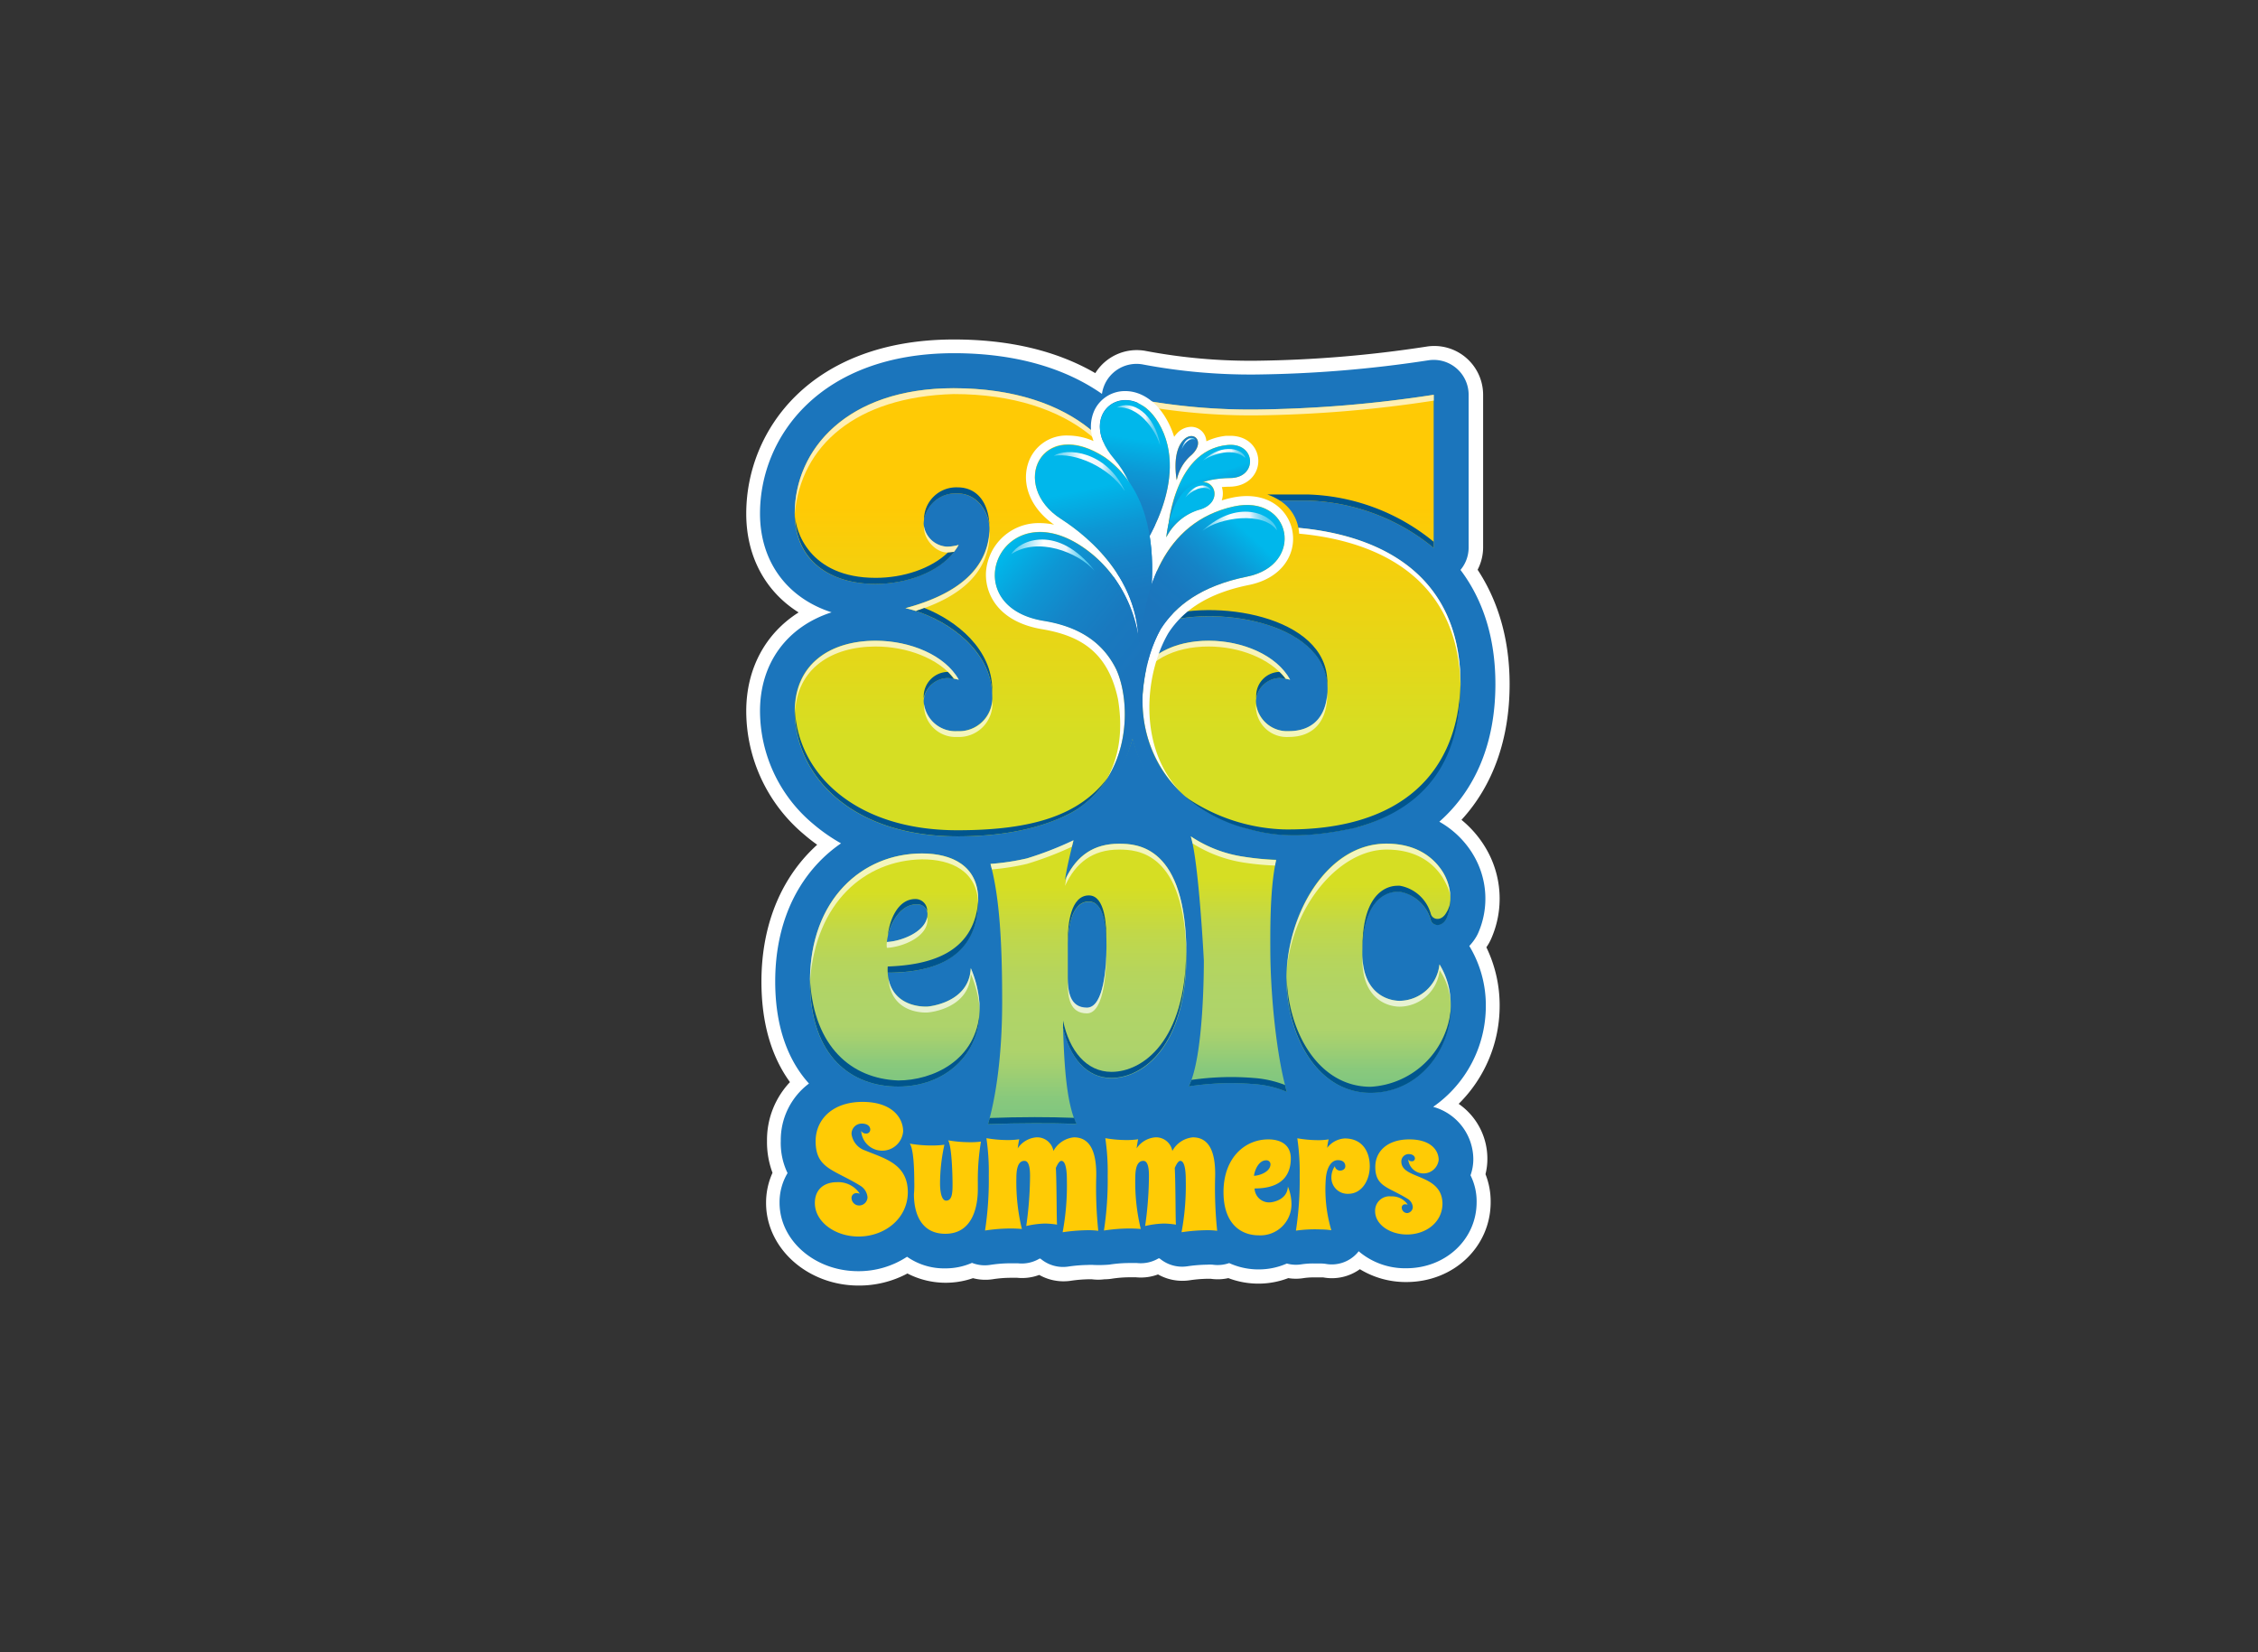<svg id="Layer_1" data-name="Layer 1" xmlns="http://www.w3.org/2000/svg" xmlns:xlink="http://www.w3.org/1999/xlink" viewBox="0 0 410 300"><rect x="0" y="0" width="410" height="300" fill="#333333" stroke="none"/><defs><style>.cls-1{fill:#fff;}.cls-2{fill:#1b75bc;}.cls-3{fill:#ffcb05;}.cls-4{fill:url(#linear-gradient);}.cls-5{opacity:0.7;}.cls-6{fill:#00558e;}.cls-7{fill:url(#New_Gradient_Swatch_5);}.cls-8{fill:url(#linear-gradient-2);}.cls-9{fill:url(#New_Gradient_Swatch_5-2);}.cls-10{fill:url(#New_Gradient_Swatch_5-3);}.cls-11{fill:url(#New_Gradient_Swatch_5-4);}.cls-12{fill:url(#linear-gradient-3);}.cls-13{fill:url(#linear-gradient-4);}.cls-14{fill:url(#linear-gradient-5);}.cls-15{fill:url(#linear-gradient-6);}.cls-16{fill:url(#New_Gradient_Swatch_5-5);}.cls-17{fill:url(#New_Gradient_Swatch_5-6);}.cls-18{fill:url(#New_Gradient_Swatch_5-7);}.cls-19{fill:url(#linear-gradient-7);}.cls-20{fill:url(#linear-gradient-8);}.cls-21{fill:url(#linear-gradient-9);}.cls-22{fill:url(#linear-gradient-10);}.cls-23{fill:url(#linear-gradient-11);}.cls-24{fill:url(#linear-gradient-12);}.cls-25{fill:url(#linear-gradient-13);}</style><linearGradient id="linear-gradient" x1="204.76" y1="76.35" x2="204.76" y2="219.14" gradientUnits="userSpaceOnUse"><stop offset="0.11" stop-color="#ffca05"/><stop offset="0.4" stop-color="#d6de23"/><stop offset="0.4" stop-color="#d6de23"/><stop offset="0.58" stop-color="#d6de23"/><stop offset="0.6" stop-color="#d0dc2e"/><stop offset="0.64" stop-color="#c1d849"/><stop offset="0.69" stop-color="#b6d55c"/><stop offset="0.74" stop-color="#b0d467"/><stop offset="0.79" stop-color="#aed36b"/><stop offset="0.81" stop-color="#a4d070"/><stop offset="0.85" stop-color="#89c97c"/><stop offset="0.9" stop-color="#76c484"/><stop offset="0.95" stop-color="#6bc189"/><stop offset="1" stop-color="#67c08b"/></linearGradient><linearGradient id="New_Gradient_Swatch_5" x1="324.7" y1="94.81" x2="322.81" y2="117.21" gradientTransform="translate(-111.2 -36.82) rotate(3.88)" gradientUnits="userSpaceOnUse"><stop offset="0" stop-color="#00b7eb"/><stop offset="0.04" stop-color="#02b2e7"/><stop offset="0.27" stop-color="#0d97d4"/><stop offset="0.5" stop-color="#1584c7"/><stop offset="0.74" stop-color="#1979bf"/><stop offset="1" stop-color="#1b75bc"/></linearGradient><linearGradient id="linear-gradient-2" x1="384.48" y1="-2.54" x2="398.23" y2="31.52" gradientTransform="translate(-181.52 24.63) rotate(9.98)" gradientUnits="userSpaceOnUse"><stop offset="0" stop-color="#00b7eb"/><stop offset="0.03" stop-color="#02b2e7"/><stop offset="0.2" stop-color="#0d97d4"/><stop offset="0.37" stop-color="#1584c7"/><stop offset="0.54" stop-color="#1979bf"/><stop offset="0.73" stop-color="#1b75bc"/></linearGradient><linearGradient id="New_Gradient_Swatch_5-2" x1="1886.61" y1="-1353.4" x2="1898.66" y2="-1353.4" gradientTransform="matrix(0.32, 0.95, 0.95, -0.32, 897.01, -2137.48)" xlink:href="#New_Gradient_Swatch_5"/><linearGradient id="New_Gradient_Swatch_5-3" x1="1891.63" y1="-1357.6" x2="1899.22" y2="-1357.6" gradientTransform="matrix(0.32, 0.95, 0.95, -0.32, 897.01, -2137.48)" xlink:href="#New_Gradient_Swatch_5"/><linearGradient id="New_Gradient_Swatch_5-4" x1="2075.61" y1="-1729.38" x2="2080.82" y2="-1729.38" gradientTransform="matrix(0.59, 0.81, 0.81, -0.59, 378.18, -2615.82)" xlink:href="#New_Gradient_Swatch_5"/><linearGradient id="linear-gradient-3" x1="162.49" y1="94.33" x2="162.49" y2="210.78" xlink:href="#linear-gradient"/><linearGradient id="linear-gradient-4" x1="197.42" y1="78.83" x2="197.42" y2="220.52" xlink:href="#linear-gradient"/><linearGradient id="linear-gradient-5" x1="224.74" y1="85.4" x2="224.74" y2="213.04" xlink:href="#linear-gradient"/><linearGradient id="linear-gradient-6" x1="248.54" y1="88.41" x2="248.54" y2="212.84" xlink:href="#linear-gradient"/><linearGradient id="New_Gradient_Swatch_5-5" x1="227.11" y1="97.29" x2="212.73" y2="113.13" gradientTransform="matrix(1, 0, 0, 1, 0, 0)" xlink:href="#New_Gradient_Swatch_5"/><linearGradient id="New_Gradient_Swatch_5-6" x1="176.5" y1="107.69" x2="200.73" y2="127.57" gradientTransform="matrix(1, 0, 0, 1, 0, 0)" xlink:href="#New_Gradient_Swatch_5"/><linearGradient id="New_Gradient_Swatch_5-7" x1="192.59" y1="148.32" x2="192.69" y2="148.4" gradientTransform="matrix(1, 0, 0, 1, 0, 0)" xlink:href="#New_Gradient_Swatch_5"/><linearGradient id="linear-gradient-7" x1="183.63" y1="100.8" x2="198.74" y2="100.8" gradientUnits="userSpaceOnUse"><stop offset="0" stop-color="#4ccbf1"/><stop offset="0.39" stop-color="#fff"/><stop offset="0.52" stop-color="#f3f9fd"/><stop offset="0.66" stop-color="#eaf5fc"/><stop offset="0.68" stop-color="#d5effb"/><stop offset="0.73" stop-color="#abe4f8"/><stop offset="0.78" stop-color="#89dbf5"/><stop offset="0.83" stop-color="#6ed4f3"/><stop offset="0.89" stop-color="#5bcff2"/><stop offset="0.94" stop-color="#50ccf1"/><stop offset="1" stop-color="#4ccbf1"/></linearGradient><linearGradient id="linear-gradient-8" x1="292.99" y1="-15.87" x2="300.59" y2="-15.87" gradientTransform="translate(-74.5 67.75) rotate(5.95)" xlink:href="#linear-gradient-7"/><linearGradient id="linear-gradient-9" x1="290.51" y1="-8.78" x2="294.96" y2="-8.78" gradientTransform="translate(-74.5 67.75) rotate(5.95)" xlink:href="#linear-gradient-7"/><linearGradient id="linear-gradient-10" x1="28.76" y1="312.87" x2="31.52" y2="312.87" gradientTransform="translate(122.51 -219.68) rotate(-11.74)" xlink:href="#linear-gradient-7"/><linearGradient id="linear-gradient-11" x1="202.78" y1="77.22" x2="210.67" y2="77.22" xlink:href="#linear-gradient-7"/><linearGradient id="linear-gradient-12" x1="265.73" y1="-16.66" x2="279.25" y2="-16.66" gradientTransform="translate(-74.86 73.05) rotate(6.1)" xlink:href="#linear-gradient-7"/><linearGradient id="linear-gradient-13" x1="115.15" y1="205.64" x2="128.58" y2="205.64" gradientTransform="translate(77.79 -93.29) rotate(-7.34)" xlink:href="#linear-gradient-7"/></defs><title>identities</title><path class="cls-1" d="M269.89,172q.22-.32.42-.66a8.83,8.83,0,0,0,.44-.86,18,18,0,0,0-1.06-16.64l-.24-.39a19.42,19.42,0,0,0-4.08-4.59c5.73-6.23,8.74-14.68,8.74-24.62,0-8-2-15-5.81-20.79a8.89,8.89,0,0,0,1-4V71.69a8.87,8.87,0,0,0-10.32-8.75,219.35,219.35,0,0,1-31,2.56,102.45,102.45,0,0,1-19.84-1.76,8.87,8.87,0,0,0-8.82,3.37c-.16.21-.3.42-.44.64-7-4.06-15.61-6.11-25.66-6.11-25.91,0-37.72,16.39-37.72,31.63,0,7.75,3.47,14.14,9.51,17.93-6,3.79-9.51,10.18-9.51,17.93a29.27,29.27,0,0,0,10.6,22.47q1.08.93,2.28,1.78-.8.73-1.55,1.51c-5.61,5.9-8.57,14-8.57,23.33,0,7.39,1.74,13.52,5.18,18.26a15.29,15.29,0,0,0-4.17,10.71,15.88,15.88,0,0,0,1,5.76,13.13,13.13,0,0,0-1.17,5.47c0,8.25,7.54,15,16.81,15a18.67,18.67,0,0,0,8.86-2.19,15.18,15.18,0,0,0,11.9.85,8.83,8.83,0,0,0,3.6.19,21.46,21.46,0,0,1,3.26-.26c.58,0,1,0,1.17,0a8.89,8.89,0,0,0,4-.52,9,9,0,0,0,5.68,1.07,24.54,24.54,0,0,1,3.28-.28c.4,0,.58,0,.59,0a8.84,8.84,0,0,0,2.3,0,8.45,8.45,0,0,0,1.3-.1,21.45,21.45,0,0,1,3.26-.26c.58,0,1,0,1.16,0a8.9,8.9,0,0,0,4-.52,9,9,0,0,0,5.68,1.07,24.54,24.54,0,0,1,3.28-.28c.4,0,.59,0,.59,0a8.88,8.88,0,0,0,3.22-.12,15.37,15.37,0,0,0,5.52,1,15.16,15.16,0,0,0,5.36-1,8.67,8.67,0,0,0,2.77,0,12.27,12.27,0,0,1,1.9-.13h1c.33,0,.57,0,.67,0a8.7,8.7,0,0,0,6.66-1.49,16,16,0,0,0,8.44,2.33c8.59,0,15.31-6.38,15.31-14.52a13.44,13.44,0,0,0-.94-5.06,11.26,11.26,0,0,0,.34-2.77,12.08,12.08,0,0,0-5.21-10,25,25,0,0,0,7.44-17.91A24.14,24.14,0,0,0,269.89,172Z"/><path class="cls-2" d="M269.79,182.76a20.79,20.79,0,0,0-3-11,9.1,9.1,0,0,0,1.28-1.7,6.45,6.45,0,0,0,.32-.62,15.52,15.52,0,0,0-.95-14.35l-.17-.28a16.8,16.8,0,0,0-5.92-5.61c6.59-5.83,10.18-14.32,10.18-25,0-8.2-2.16-15.18-6.34-20.72a6.33,6.33,0,0,0,1.48-4.08V71.68a6.34,6.34,0,0,0-7.37-6.25A221.75,221.75,0,0,1,227.93,68a105,105,0,0,1-20.33-1.81,6.34,6.34,0,0,0-7.51,5.33c-6.4-4.48-15.31-7.39-26.92-7.39C149,64.16,138,79.24,138,93.25c0,8.79,5,15.36,13,17.93-8,2.57-13,9.14-13,17.93a26.77,26.77,0,0,0,9.71,20.54,31.81,31.81,0,0,0,5,3.48,25.61,25.61,0,0,0-4.08,3.48c-5.15,5.42-7.87,12.89-7.87,21.59,0,8.49,2.47,14.5,6.13,18.54a12.81,12.81,0,0,0-5.12,10.43A12.6,12.6,0,0,0,143,213a10.31,10.31,0,0,0-1.45,5.38c0,6.85,6.4,12.43,14.27,12.43a16,16,0,0,0,8.88-2.62,11.71,11.71,0,0,0,6.92,2.11,12,12,0,0,0,4.87-1,6.31,6.31,0,0,0,3.3.37,24,24,0,0,1,3.65-.29c.85,0,1.39,0,1.39,0h0a6.32,6.32,0,0,0,3.92-.85l.17,0a6.34,6.34,0,0,0,5,1.45,26.83,26.83,0,0,1,3.65-.3,7.1,7.1,0,0,1,1,0,22.51,22.51,0,0,0,2.84-.06,24,24,0,0,1,3.65-.29c.85,0,1.39,0,1.39,0h0a6.32,6.32,0,0,0,3.92-.85l.17,0a6.34,6.34,0,0,0,5,1.45,26.83,26.83,0,0,1,3.65-.3,7.1,7.1,0,0,1,1,0,6.34,6.34,0,0,0,3-.29,12.84,12.84,0,0,0,5.35,1.15,12.65,12.65,0,0,0,5.12-1.07,6.19,6.19,0,0,0,2.62.15,14.64,14.64,0,0,1,2.29-.16h1.06a9.29,9.29,0,0,1,1,.06,6.21,6.21,0,0,0,5.79-1.93c.1-.11.19-.23.28-.35a13,13,0,0,0,8.64,3.09c7.16,0,12.78-5.26,12.78-12a10.58,10.58,0,0,0-1.11-4.88,8.67,8.67,0,0,0,.51-3,9.93,9.93,0,0,0-7.29-9.43A22.3,22.3,0,0,0,269.79,182.76Z"/><path class="cls-3" d="M157.13,208.91a3.67,3.67,0,0,1-2.51-3,1.85,1.85,0,0,1,1.84-1.9c1.21,0,1.56.63,1.56,1.08a.72.72,0,0,1-.79.73,1,1,0,0,1-.86-.48,3.82,3.82,0,0,0,7.62.09c0-2.47-2-5.36-7.39-5.36s-8.5,3.17-8.5,7.14c0,5,3.3,5.11,8.12,8.09a2.71,2.71,0,0,1,1.3,2.09,1.53,1.53,0,0,1-1.46,1.49,1.37,1.37,0,0,1-1.43-1.24.86.86,0,0,1,.92-1,2.14,2.14,0,0,1,.57.1,4.68,4.68,0,0,0-4.16-2.09c-2.25,0-4,1.24-4,3.78,0,3.43,3.68,6.09,7.93,6.09,4.73,0,8.95-3.24,8.95-8.09C164.8,211.29,160.55,210.34,157.13,208.91Z"/><path class="cls-3" d="M175.94,207.39a22.48,22.48,0,0,1-3.77-.34c.77,1.45.79,7.83.79,7.83,0,1.48,0,3.12-1.16,3.12-.88,0-1.11-1.79-1.11-3.15a33.23,33.23,0,0,1,.79-7,17.56,17.56,0,0,1-2.38.14,23.29,23.29,0,0,1-3.91-.34c.71,1,.82,4.74.82,6.95a18,18,0,0,1-.06,2.24c0,3.46,1.28,7.18,5.7,7.18,5.16,0,5.9-5.33,5.9-8.06,0-.43,0-.88,0-1.33a42,42,0,0,1,.57-7.35A14,14,0,0,1,175.94,207.39Z"/><path class="cls-3" d="M195,206.51a4.74,4.74,0,0,0-3.72,2.47,3,3,0,0,0-3.09-2.47,4.51,4.51,0,0,0-3.4,2c.09-.62.17-1.16.28-1.65a14,14,0,0,1-2.16.14,22.54,22.54,0,0,1-3.8-.34,41.92,41.92,0,0,1,.43,6.84,60.42,60.42,0,0,1-.68,9.93,30.51,30.51,0,0,1,4.62-.37c1.28,0,2.07.09,2.07.09a36,36,0,0,1-1-9.25c0-1.65.28-3.12,1.47-3.12s1,2.78,1,3.6a65.79,65.79,0,0,1-.68,8.23,16.72,16.72,0,0,1,3.43-.45,15.9,15.9,0,0,1,2.18.2c-.11,0-.06-7.21-.23-10.3.34-.77.68-1.28,1-1.28,1,0,1,2.78,1,3.6a46,46,0,0,1-.77,9.36,33.43,33.43,0,0,1,4.57-.37,13.23,13.23,0,0,1,1.9.11,75.23,75.23,0,0,1-.37-9.81C199.15,208.64,197.65,206.51,195,206.51Z"/><path class="cls-3" d="M216.59,206.51a4.74,4.74,0,0,0-3.72,2.47,3,3,0,0,0-3.09-2.47,4.51,4.51,0,0,0-3.4,2c.09-.62.17-1.16.28-1.65a14,14,0,0,1-2.16.14,22.54,22.54,0,0,1-3.8-.34,41.93,41.93,0,0,1,.43,6.84,60.42,60.42,0,0,1-.68,9.93,30.51,30.51,0,0,1,4.62-.37c1.28,0,2.07.09,2.07.09a36,36,0,0,1-1-9.25c0-1.65.28-3.12,1.47-3.12s1,2.78,1,3.6a65.79,65.79,0,0,1-.68,8.23,16.72,16.72,0,0,1,3.43-.45,15.9,15.9,0,0,1,2.18.2c-.11,0-.06-7.21-.23-10.3.34-.77.68-1.28,1-1.28,1,0,1,2.78,1,3.6a46,46,0,0,1-.77,9.36,33.43,33.43,0,0,1,4.57-.37,13.23,13.23,0,0,1,1.9.11,75.23,75.23,0,0,1-.37-9.81C220.76,208.64,219.25,206.51,216.59,206.51Z"/><path class="cls-3" d="M230.69,218.31a2.64,2.64,0,0,1-2.89-2.52c5.19,0,6.58-2.67,6.58-5.45,0-2.55-1.93-3.46-4.08-3.46-4.31,0-8.14,3.4-8.14,9.56,0,5.7,3.09,7.86,6.41,7.86a5.64,5.64,0,0,0,5.93-5.7,8.32,8.32,0,0,0-.65-3.15C233.72,218.08,230.69,218.31,230.69,218.31Zm-.79-7.63a.73.73,0,0,1,.79.71c0,1.33-1.9,2.07-3,2.1C227.85,212.32,228.62,210.68,229.89,210.68Z"/><path class="cls-3" d="M244.17,206.71a4.32,4.32,0,0,0-3.18,1.7,10.78,10.78,0,0,1,.26-1.53,11.6,11.6,0,0,1-2,.14,21.83,21.83,0,0,1-3.69-.34,41.92,41.92,0,0,1,.43,6.84,60.42,60.42,0,0,1-.68,9.93,24.27,24.27,0,0,1,4.43-.22,13.82,13.82,0,0,1,2,.15,26,26,0,0,1-1-9.41c.17-2,1-3.32,2.18-3.32s1.36.71,1.36,1.11-.34.79-1,.79a1,1,0,0,1-.91-.79,3.62,3.62,0,0,0-.62,2,2.93,2.93,0,0,0,3.06,3c2.5,0,3.91-2.5,3.91-5S247.49,206.71,244.17,206.71Z"/><path class="cls-3" d="M254.45,210.91a1.33,1.33,0,0,1,1.31-1.36c.88,0,1.16.48,1.16.79a.53.53,0,0,1-.6.51.68.68,0,0,1-.62-.34,2.78,2.78,0,0,0,5.53.11c0-1.73-1.39-3.74-5.33-3.74s-6.18,2.13-6.18,5c0,3.6,2.38,3.63,5.87,5.79a1.9,1.9,0,0,1,.94,1.48,1.12,1.12,0,0,1-1,1.11,1,1,0,0,1-1-.91.59.59,0,0,1,.65-.68,2.22,2.22,0,0,1,.43.06,3.41,3.41,0,0,0-3-1.5,2.61,2.61,0,0,0-2.92,2.69c0,2.41,2.67,4.23,5.79,4.23,3.43,0,6.44-2.21,6.44-5.64C261.82,213,254.45,214.2,254.45,210.91Z"/><path class="cls-4" d="M232.39,90.89h5a37.75,37.75,0,0,1,22.93,8.59V71.68a226.42,226.42,0,0,1-32.42,2.68,112,112,0,0,1-21.57-1.93c3.73,7.19,4,39.93,4,40.9,9.83-3.65,30.72-.54,30.72,11.7,0,4.62-2.26,7.73-7,7.73a5.67,5.67,0,0,1-6-5.47,4.41,4.41,0,0,1,4.18-4.19,8,8,0,0,1,2,.32c-2.48-4.51-8.7-7.08-14.8-7.08S208,118.85,206,124c-1.51-8-7.49-10.93-13.48-12.5,6.69-1.29,13.84-7.51,13.84-16.64,0-12.45-11.18-24.37-33.22-24.37-19.38,0-28.84,11.16-28.84,22.76,0,8.59,6.46,12.77,14.65,12.77,6.23,0,12.58-2.58,15.11-7.08a8.3,8.3,0,0,1-2.08.32,4.46,4.46,0,0,1-4.27-4.19,5.73,5.73,0,0,1,6.11-5.47c4.05,0,5.93,4.07,5.84,6.54-.27,7.13-5.71,11.71-15.29,14.29,6.26,1.33,15.75,7,15.8,16a6.07,6.07,0,0,1-6.35,6.33,5.74,5.74,0,0,1-6.11-5.47,4.46,4.46,0,0,1,4.27-4.19,8.3,8.3,0,0,1,2.08.32c-2.54-4.51-8.88-7.08-15.11-7.08-8.19,0-14.65,4.19-14.65,12.77,0,11.59,10.15,22.76,29.53,22.76,18.75,0,29.14-7.39,31.83-17.92,2.25,9.68,11.37,17.92,27.68,17.92,21.57,0,31.85-10.95,31.85-27.59,0-23.23-19.66-27.54-29.43-28.43A7.46,7.46,0,0,0,232.39,90.89Z"/><g class="cls-5"><path class="cls-1" d="M173.85,133.81a6.07,6.07,0,0,0,6.35-6.33c0-.18,0-.36,0-.53a6,6,0,0,1-6.33,5.81,5.78,5.78,0,0,1-6.08-4.92,3.5,3.5,0,0,0,0,.5A5.74,5.74,0,0,0,173.85,133.81Z"/><path class="cls-1" d="M206,125.06c2-5.15,7.22-7.67,13.45-7.67,5.51,0,11.1,2.11,14,5.84.26.05.54.11.83.19-2.48-4.51-8.7-7.08-14.8-7.08S208,118.85,206,124c-1.35-7.13-6.11-10.65-13.48-12.5-.82.07-1.59.16-2.32.2C197.4,113.28,204.5,117.08,206,125.06Z"/><path class="cls-1" d="M234,133.81c4.74,0,7-3.11,7-7.73,0-.13,0-.26,0-.39-.21,4.24-2.47,7.06-7,7.06a5.7,5.7,0,0,1-5.95-4.92c0,.24,0,.4,0,.56A5.59,5.59,0,0,0,234,133.81Z"/><path class="cls-1" d="M179.69,97.2a5.31,5.31,0,0,0,0-.71c-.43,6.93-5.84,11.41-15.26,13.94.6.13,1.23.3,1.89.5C174.69,108.27,179.44,103.84,179.69,97.2Z"/><path class="cls-1" d="M159,117.39c5.63,0,11.34,2.11,14.27,5.84.27.05.55.11.85.19-2.54-4.51-8.88-7.08-15.11-7.08-8.19,0-14.65,4.19-14.65,12.77,0,.16,0,.33,0,.49C144.61,121.39,151,117.39,159,117.39Z"/><path class="cls-1" d="M144.32,93.25c1.1-12.26,11-21.21,28.84-21.7,21.75,0,32.92,11.6,33.21,23.87,0-.19,0-.37,0-.56,0-12.45-11.18-24.37-33.22-24.37-19.38,0-28.84,11.16-28.84,22.76"/><path class="cls-1" d="M172,100.32a6.82,6.82,0,0,0,1.23-.13,9.92,9.92,0,0,0,.85-1.25,8.3,8.3,0,0,1-2.08.32,4.52,4.52,0,0,1-4.23-3.69C167.68,97.95,169.93,100.32,172,100.32Z"/><path class="cls-1" d="M227.93,75.42a226.42,226.42,0,0,0,32.42-2.68V71.68a226.42,226.42,0,0,1-32.42,2.68,112,112,0,0,1-21.57-1.93,9.68,9.68,0,0,1,.49,1.15A112.74,112.74,0,0,0,227.93,75.42Z"/></g><path class="cls-6" d="M190.22,111.7c1-.08,2-.2,2.43-.23a17.05,17.05,0,0,0,13.73-16.61C206.14,100.13,202.94,107.84,190.22,111.7Z"/><path class="cls-6" d="M232.39,90.89h5a37.75,37.75,0,0,1,22.93,8.59V98.37a37.75,37.75,0,0,0-22.93-8.59H230.1A10.51,10.51,0,0,1,232.39,90.89Z"/><path class="cls-6" d="M210.31,113.32c9.71-3.61,30.23-.6,30.7,11.29,0-.23,0-.46,0-.7,0-12.24-20.89-15.35-30.72-11.7"/><path class="cls-6" d="M173.85,88.49a5.86,5.86,0,0,0-6.07,6,5.77,5.77,0,0,1,6.07-4.89c3.67,0,5.55,3.34,5.8,5.8C179.56,91.95,177.91,88.5,173.85,88.49Z"/><path class="cls-6" d="M167.85,110.39l-1.55.55c6,1.9,13.47,7.09,13.87,14.91,0-.18,0-.36,0-.54C180.16,117.84,173.65,112.69,167.85,110.39Z"/><path class="cls-6" d="M159,104.92c5,0,10-1.64,13.1-4.58.22,0,.57-.06,1.16-.15-2.86,3.73-8.64,5.84-14.27,5.84-8.19,0-14.65-4.19-14.65-12.77C144.32,96.32,146.93,104.93,159,104.92Z"/><path class="cls-6" d="M172.1,122H172a4.46,4.46,0,0,0-4.27,4.19,4.6,4.6,0,0,0,0,.59,4.52,4.52,0,0,1,4.23-3.66,6.81,6.81,0,0,1,1.22.13A12.72,12.72,0,0,0,172.1,122Z"/><path class="cls-6" d="M232.31,122h-.09a4.33,4.33,0,0,0-4.12,4.16,4.22,4.22,0,0,0,0,.61,4.46,4.46,0,0,1,4.14-3.66,6.52,6.52,0,0,1,1.18.13A10.63,10.63,0,0,0,232.31,122Z"/><path class="cls-1" d="M203,126.94c.63,3.81.88,9.24-2,14.48,4.39-6.88,3.67-15.69,1.65-20h0c-2.21-4.43-6.2-7.59-13.08-8.72-17.09-2.8-7.1-25.07,8.76-12.09a24.64,24.64,0,0,1,8.35,14.7c-.78-11.25-9.6-18.27-14-21.1-9.62-6.19-3.53-18.75,8-11.15a18.18,18.18,0,0,1,4.16,4.17,18.7,18.7,0,0,0-2.6-4c-7.27-8.51,2.88-15.23,8.09-6.51,4.35,7.27.87,16-1.59,20.56a40.57,40.57,0,0,1,.37,8.83c2.18-6.34,6.5-12.32,14.92-14.16,10.51-2.3,13,10.6,2.4,12.74-8.37,1.69-13,5.32-15.66,9.49a27,27,0,0,0-3.07,9.69,23.14,23.14,0,0,0,6.73,20c-7.79-8-6.7-21.32-2.3-28.89,2.89-4.49,7.68-7.36,14.62-8.76,6.07-1.23,8.42-5.52,8-9.22-.33-3.34-3.09-6.93-8.36-6.93a12.87,12.87,0,0,0-2.74.31c-.62.13-1.22.3-1.81.48a4,4,0,0,0,.19-1.55,3.89,3.89,0,0,0-.17-.87q.69-.06,1.44-.07c3.43-.06,5.2-2.41,5.18-4.7s-1.78-4.54-5.11-4.54q-.35,0-.73,0a11,11,0,0,0-3.59,1,3,3,0,0,0-.17-.82,2.76,2.76,0,0,0-2.61-1.81,3.59,3.59,0,0,0-2.54,1.17,5.47,5.47,0,0,0-.53.65,15.8,15.8,0,0,0-1.54-3.46c-1.84-3.08-4.52-4.85-7.34-4.85a6.12,6.12,0,0,0-5.63,3.56,7.28,7.28,0,0,0-.13,5.51,11.84,11.84,0,0,0-4.63-1,7.29,7.29,0,0,0-7.31,5.26c-1.14,3.89.73,8.14,4.79,10.93a12.12,12.12,0,0,0-2.6-.29,9.57,9.57,0,0,0-9.76,8.68c-.33,4.06,2.15,9.27,10.22,10.59C196,115.41,201.16,118.23,203,126.94Zm11.92-47.07c1.85-1.89,4.13.43,1.27,2.89a8,8,0,0,0-2.51,4.43S212.65,82.18,214.91,79.87Zm7.94.93c5.25-.51,5.52,6,.48,6a16.8,16.8,0,0,0-4.8.69c2.49.2,3.12,4-.9,5.06a9.92,9.92,0,0,0-5.86,5,17.69,17.69,0,0,1,.35-2.17C212.61,91.54,214.67,81.6,222.85,80.8Z"/><path class="cls-7" d="M206.84,100.46s9.71-13.33,3.51-23.7c-5.21-8.72-15.37-2-8.09,6.51C206.79,88.58,207.62,96,206.84,100.46Z"/><path class="cls-8" d="M206.51,120.19s9-26.42-5.82-37.08c-11.53-7.6-17.63,5-8,11.15C197.67,97.47,208.39,106.1,206.51,120.19Z"/><path class="cls-9" d="M212,96.92s.72-15.13,10.88-16.12c5.25-.51,5.52,6,.48,6C213.27,87,213.54,92.72,212,96.92Z"/><path class="cls-10" d="M211.77,97.57s.59-7.6,5.13-9.7c3.71-1.72,5.52,3.52.73,4.73A9.92,9.92,0,0,0,211.77,97.57Z"/><path class="cls-11" d="M213.67,87.19s-1-5,1.24-7.32c1.85-1.89,4.13.43,1.27,2.89A8,8,0,0,0,213.67,87.19Z"/><path class="cls-12" d="M168.41,182.75c-.07,0-6.73.48-7.23-6.14,13,0,16.44-6.48,16.44-13.24,0-6.2-4.82-8.41-10.21-8.41-10.77,0-20.34,8.27-20.34,23.23,0,13.86,7.73,19.1,16,19.1,8.51,0,14.81-5.79,14.81-13.86a19.76,19.76,0,0,0-1.63-7.65C176,182.19,168.41,182.75,168.41,182.75Zm-2-18.54a1.79,1.79,0,0,1,2,1.72c0,3.24-4.75,5-7.37,5.1C161.32,168.2,163.24,164.2,166.43,164.2Z"/><path class="cls-13" d="M203.17,153.2c-4.82,0-7.87,2.41-9.78,6.59.28-2.34,1.54-7.18,1.54-7.18a62.3,62.3,0,0,1-8.46,3.25,43.28,43.28,0,0,1-6.62,1c1.7,6.24,2.12,14.77,2.12,25s-1.23,17.68-2.58,22.28c2.67-.11,5.52-.17,8.47-.17,2.64,0,5.19,0,7.61.14-2-4.12-2.26-12.11-2.45-17.64,1.13,5.46,4.25,9.29,8.79,9.29,5.81,0,13.61-5.81,13.61-22.4C215.43,153.49,206.43,153.2,203.17,153.2ZM197.36,183c-3.12,0-3.47-3-3.47-5.46v-5.6c0-2.91.5-8.22,3.83-8.22,3,0,3.19,5.53,3.19,8S200.69,183,197.36,183Z"/><path class="cls-14" d="M231.72,156.11a50.31,50.31,0,0,1-5.94-.56,23.31,23.31,0,0,1-9.56-3.69c1.47,4.78,2.37,22.54,2.37,22.54,0,1.37,0,17.52-2.75,22.85a50.46,50.46,0,0,1,11.82-.42,18.28,18.28,0,0,1,6,1.42c-2-7-3-18.3-3-26C230.62,165.47,230.83,160.29,231.72,156.11Z"/><path class="cls-15" d="M254.17,181.72c-2.2,0-6.8-1.34-6.8-8.62,0-10.62,5.1-11.21,6.31-11.21a2.89,2.89,0,0,1,.5,0h0a7.15,7.15,0,0,1,5.61,5.17h0c.32,1,1.88,1.36,2.79-.21a9.11,9.11,0,0,0-.66-8.61c-1.81-2.81-5-5.07-10.19-5.07-11,0-18.15,13.15-18.15,24.51,0,10.25,5.53,20.72,15.24,20.72,8.72,0,14.6-7.72,14.6-15.67a14.34,14.34,0,0,0-2.06-7.65A7.37,7.37,0,0,1,254.17,181.72Z"/><g class="cls-5"><path class="cls-1" d="M147.07,178.2c0-15,9.57-23.23,20.34-23.23,5.39,0,10.21,2.21,10.21,8.41,0,.25,0,.49,0,.74-.17-6-4.9-8.09-10.19-8.09C157,156.22,148.1,163.85,147.07,178.2Z"/><path class="cls-1" d="M168.41,167a1.71,1.71,0,0,0-.06-.44c-.54,2.78-4.84,4.35-7.31,4.48a3.37,3.37,0,0,0,0,1.06C163.66,172,168.41,170.22,168.41,167Z"/><path class="cls-1" d="M197.36,184c3.33,0,3.54-8.72,3.54-11.27,0-.16,0-.33,0-.51,0,3.06-.42,10.72-3.54,10.72s-3.47-3-3.47-5.46v1.06C193.88,181.05,194.24,184,197.36,184Z"/><path class="cls-1" d="M251.76,154.26c5.23,0,8.38,2.26,10.19,5.07.93,1.62,1.55,2.88,1.42,4.49a9.79,9.79,0,0,0-1.42-5.55c-1.81-2.81-5-5.07-10.19-5.07-10.38,0-17.34,11.74-18.08,22.62C234.85,164.19,243.31,154.26,251.76,154.26Z"/><path class="cls-1" d="M225.78,155.55a23.31,23.31,0,0,1-9.56-3.69c.11.36.22.79.32,1.28a24.43,24.43,0,0,0,9.24,3.47,49,49,0,0,0,5.74.55c.06-.36.13-.71.2-1A50.31,50.31,0,0,1,225.78,155.55Z"/><path class="cls-1" d="M186.47,155.86a43.28,43.28,0,0,1-6.62,1c.09.34.18.69.26,1a43.34,43.34,0,0,0,6.35-1,60.68,60.68,0,0,0,8.16-3.11c.18-.72.3-1.2.3-1.2A62.3,62.3,0,0,1,186.47,155.86Z"/><path class="cls-1" d="M203.17,153.2c-4.61,0-7.6,2.21-9.52,6.06-.11.59-.2,1.13-.26,1.59,1.91-4.18,5-6.59,9.78-6.59,3.23,0,12.09.29,12.25,19.59,0-.17,0-.34,0-.52C215.43,153.49,206.43,153.2,203.17,153.2Z"/><path class="cls-1" d="M261.4,176.17a7.37,7.37,0,0,1-7.23,6.61c-2.2,0-6.8-1.34-6.8-8.62,0-.26,0-.52,0-.77.13,7,4.63,8.33,6.79,8.33a7.37,7.37,0,0,0,7.23-6.61,13.45,13.45,0,0,1,2,6.87A11.47,11.47,0,0,0,261.4,176.17Z"/><path class="cls-1" d="M177.91,183.43a19.76,19.76,0,0,0-1.63-7.65c-.28,6.41-7.87,7-7.87,7s-6,.43-7.09-5.08h0c.5,6.62,7,6.14,7.09,6.14s7.58-.55,7.87-7A20.14,20.14,0,0,1,177.91,183.43Z"/></g><path class="cls-6" d="M166.43,164.2a1.86,1.86,0,0,1,1.92,1.26,2.12,2.12,0,0,0-2.15-2.22c-3.19,0-4.69,3.83-5,6.66h0C161.83,167.25,163.64,164.2,166.43,164.2Z"/><path class="cls-6" d="M177.63,163.37c0,6.73-3.24,13.23-16.44,13.23a8,8,0,0,1,0-1.11C168.28,175.23,177,173.38,177.63,163.37Z"/><path class="cls-6" d="M163.09,196.18c6.2,0,14.34-3.6,14.81-12.75,0,8.07-6.31,13.86-14.81,13.86-8.29,0-16-5.24-16-19.1C147.89,190.07,154.56,195.85,163.09,196.18Z"/><path class="cls-6" d="M263.46,182.76c0,7.95-5.88,15.67-14.6,15.67-9.71,0-15.24-10.47-15.24-20.72,0-.17,0-.34,0-.51.21,10.06,5.71,20.11,15.23,20.13A15.51,15.51,0,0,0,263.46,182.76Z"/><path class="cls-6" d="M187.87,202.84c-2.84,0-5.58.06-8.16.16-.1.39-.2.77-.31,1.12,2.67-.11,5.52-.17,8.47-.17,2.64,0,5.19,0,7.61.14-.16-.35-.31-.73-.45-1.12C192.74,202.88,190.35,202.84,187.87,202.84Z"/><path class="cls-6" d="M259.82,166h0a7.15,7.15,0,0,0-5.61-5.17h0a2.89,2.89,0,0,0-.5,0c-1.21,0-6.31.59-6.31,11.21,0,.11,0,.2,0,.3.25-9.84,5.12-10.41,6.3-10.41a2.89,2.89,0,0,1,.5,0h0a7.15,7.15,0,0,1,5.61,5.17h0c.32,1,1.88,1.36,2.79-.21a8.72,8.72,0,0,0,.76-4.15,4.83,4.83,0,0,1-.76,3C261.69,167.35,260.14,167,259.82,166Z"/><path class="cls-6" d="M197.71,162.58c-3.33,0-3.83,5.32-3.83,8.22v1.11c0-2.91.5-8.22,3.83-8.22,2.78,0,3.15,4.83,3.19,7.48,0-.22,0-.41,0-.58C200.9,168.11,200.69,162.58,197.71,162.58Z"/><path class="cls-6" d="M227.66,195.73a50.48,50.48,0,0,0-11.32.35,10.06,10.06,0,0,1-.5,1.18,50.46,50.46,0,0,1,11.82-.42,18.28,18.28,0,0,1,6,1.42c-.12-.4-.23-.82-.34-1.26A19.41,19.41,0,0,0,227.66,195.73Z"/><path class="cls-6" d="M201.82,194.62c-4.54,0-7.66-3.83-8.79-9.29,0,.42,0,.86,0,1.3,1.17,5.35,4.26,9.09,8.74,9.09,5.81,0,13.61-5.81,13.61-22.4,0-.19,0-.37,0-.56C215.25,188.93,207.57,194.62,201.82,194.62Z"/><path class="cls-16" d="M207.31,133.19c-.25-5.65.26-13.46,3.48-19,2.67-4.17,7.29-7.8,15.66-9.49,10.58-2.14,8.11-15-2.4-12.74-13.09,2.86-16.28,15.74-16.91,24.41C206.89,120.92,207.13,130.14,207.31,133.19Z"/><path class="cls-17" d="M189.56,112.75c6.88,1.13,10.87,4.28,13.08,8.72h0c2.71,5.72,3.09,19.55-8,26a19.57,19.57,0,0,0,11-13.33c2.25,9.68,10.9,18,27.59,18,2.42,0,5-.12,6.91-.29l6.23-1.23-.18-.38c-11.85,2.64-17.25.86-20.36,0-16-4.79-20.16-18-17.73-28.82h-.75c-.29-7.35-2.42-15.38-9.06-20.81C182.46,87.68,172.47,110,189.56,112.75Z"/><path class="cls-18" d="M193.08,148.27l-.71.32Z"/><path class="cls-19" d="M183.63,100.61c1.54-2.61,8.49-5.45,15.1,3C195.68,100.25,188.47,97.42,183.63,100.61Z"/><path class="cls-20" d="M226.11,83.14c-.26-1.5-4-2.92-7.68.46C220.38,82.36,224,81.22,226.11,83.14Z"/><path class="cls-21" d="M219.84,89c-.36-1.05-2.8-1.6-4.61,1.33C216.26,89.2,218.3,87.9,219.84,89Z"/><path class="cls-22" d="M217,79.82c-.4-.6-1.92-.44-2.44,1.83C214.9,80.69,215.86,79.42,217,79.82Z"/><path class="cls-23" d="M202.78,74c2.75-1.51,6.9,1.05,7.89,6.91C209.76,77.86,206.63,73.59,202.78,74Z"/><path class="cls-24" d="M191.34,82.76c2.25-1.48,9.48-1,12.91,6.41C201.28,84.72,195.16,82.13,191.34,82.76Z"/><path class="cls-25" d="M231.86,96.29c-.35-2.48-6.57-6.22-13.52.08C221.48,93.92,229.37,92.8,231.86,96.29Z"/><path class="cls-6" d="M193.08,148.27c.53-.25,1.05-.5,1.55-.77a18.52,18.52,0,0,0,6.45-6.21c-5.05,6.62-13.35,9.46-27.24,9.46-19.1,0-29.22-10.83-29.51-22.24,0,.2,0,.39,0,.59,0,11.59,10.15,22.76,29.53,22.76,7.5,0,13.65-1.18,18.52-3.27Z"/><path class="cls-6" d="M265.19,123.66c-.2,16.36-10.49,27.2-32,26.94a33.28,33.28,0,0,1-18.06-6,28.29,28.29,0,0,0,10.72,5.71c3.11.81,8.4,2.61,20.25,0h0c13.59-3.72,19.08-13.08,19.08-26C265.2,124.07,265.19,123.86,265.19,123.66Z"/><path class="cls-1" d="M235.77,95.84a7.57,7.57,0,0,1,.12,1.06c9.69.88,29,5.13,29.31,27.84,0-.16,0-.31,0-.47C265.2,101,245.54,96.72,235.77,95.84Z"/></svg>